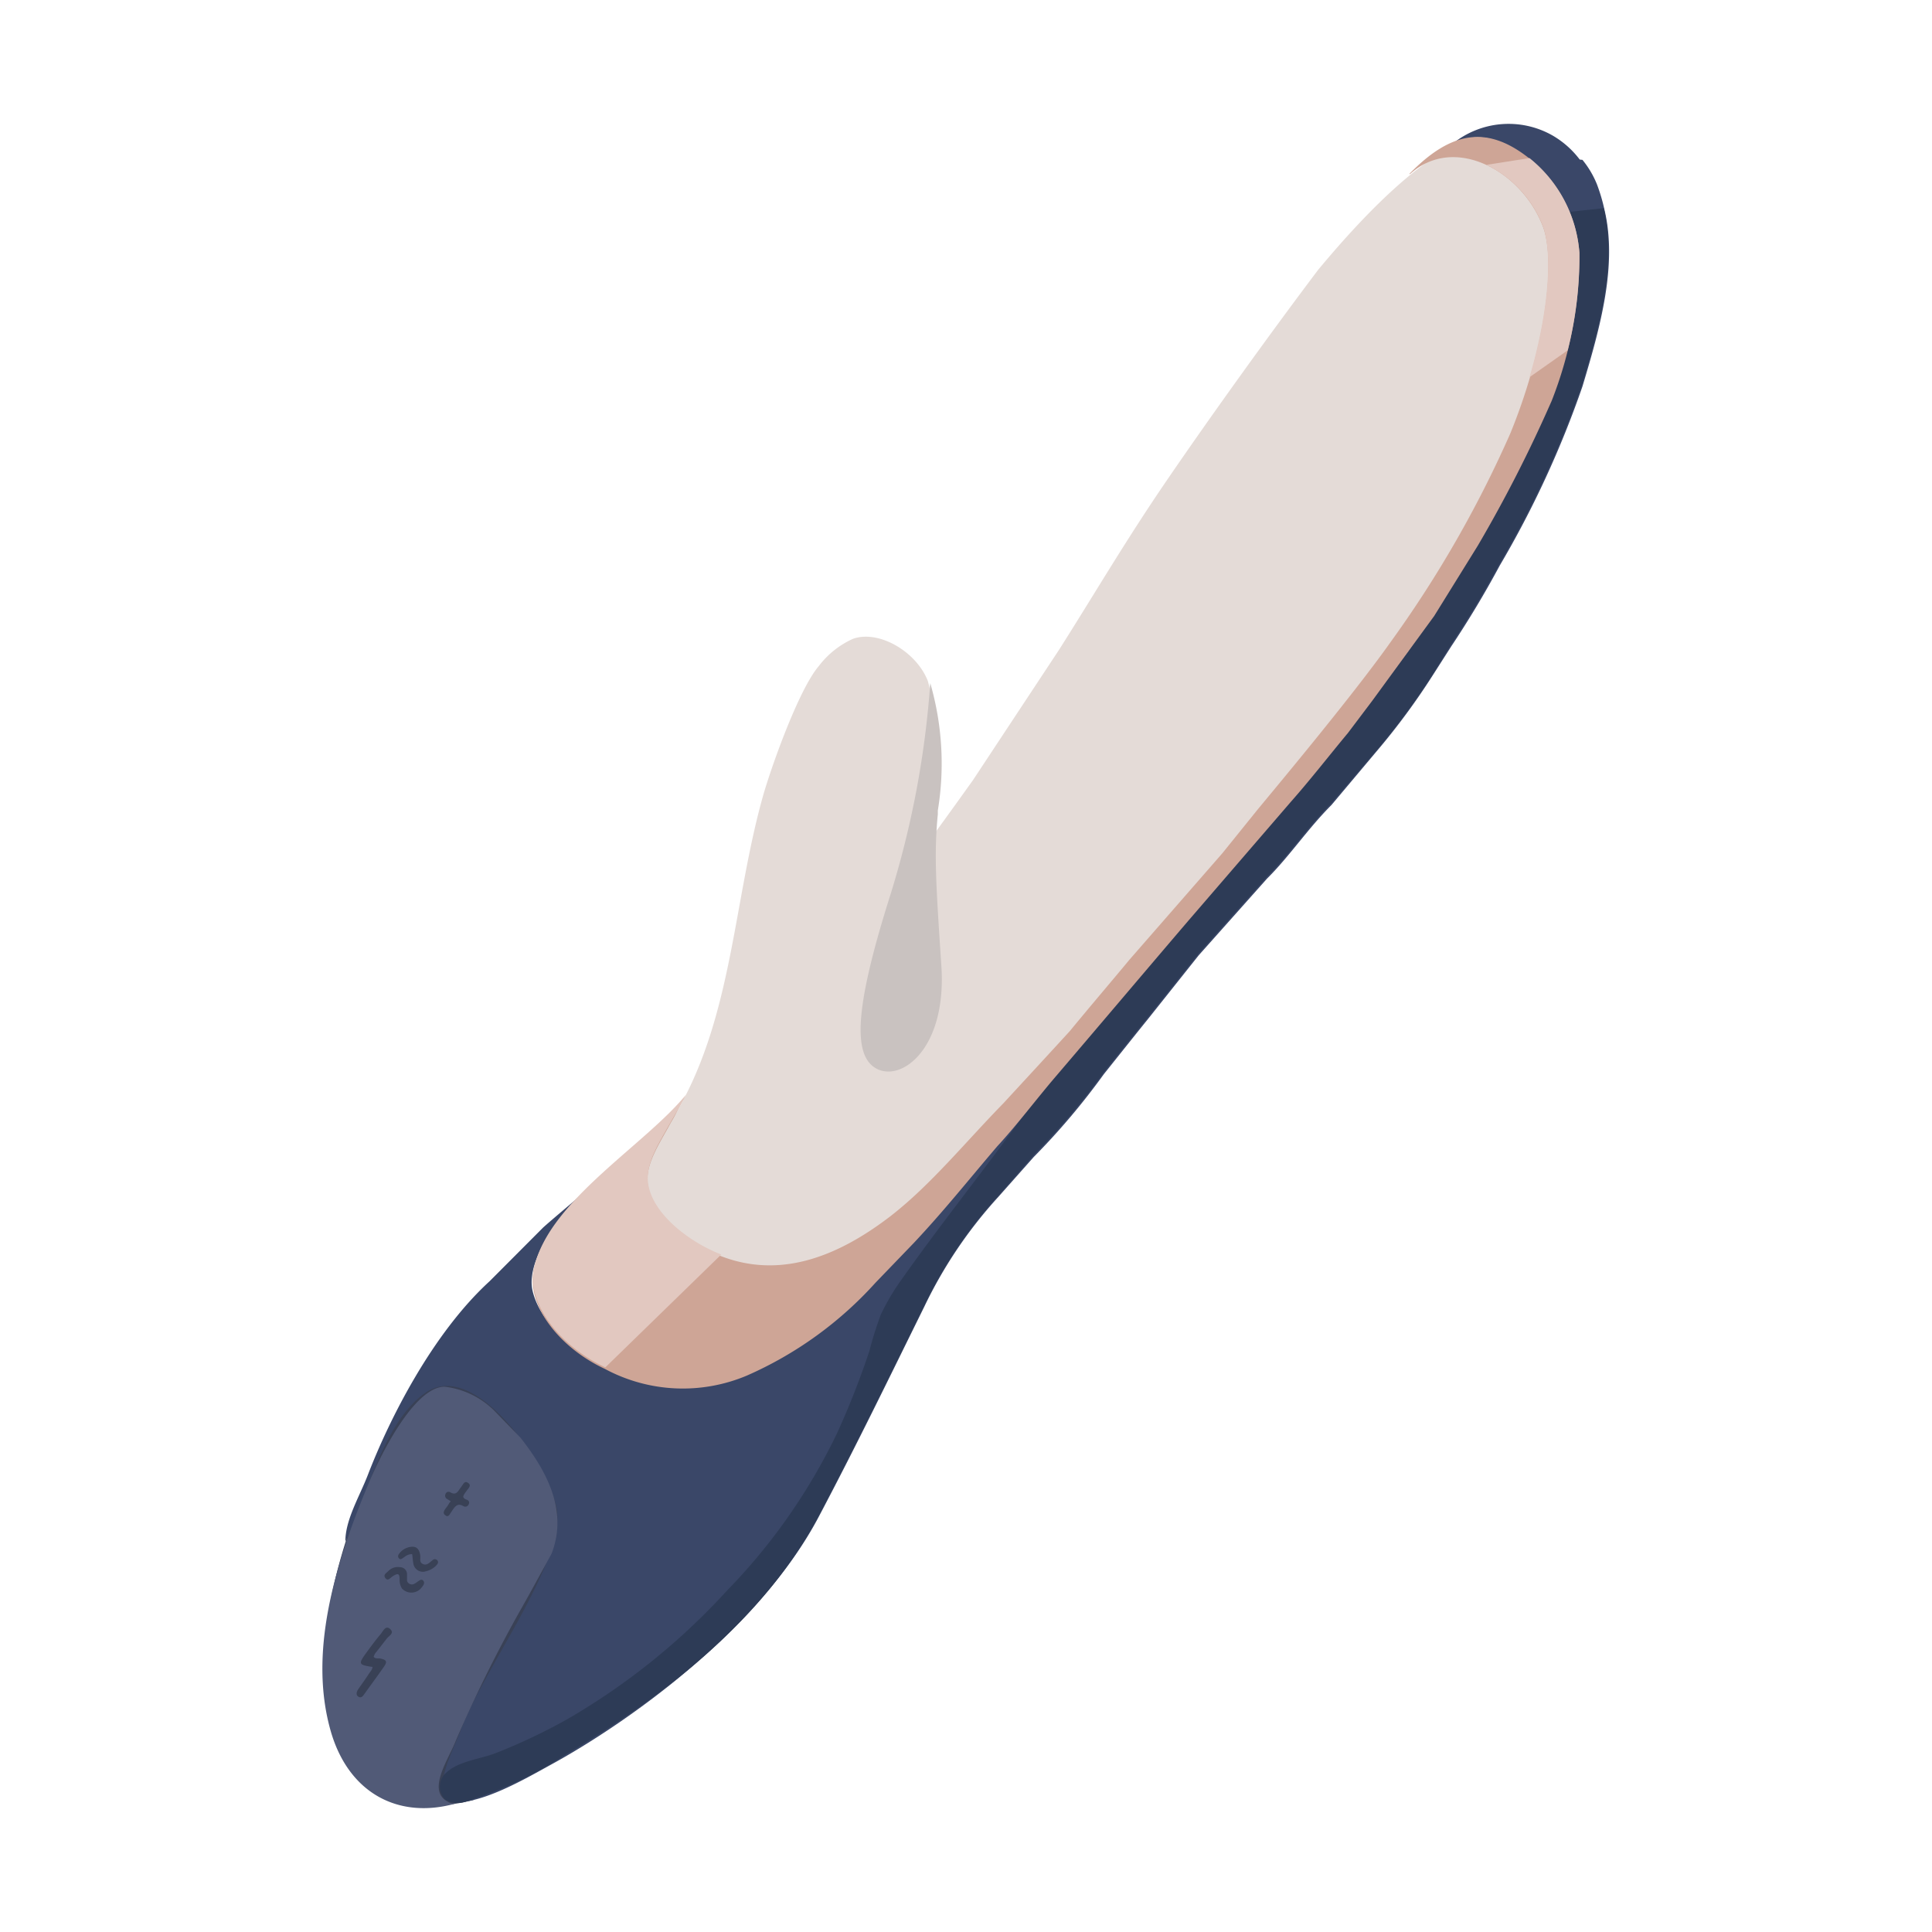 <svg xmlns="http://www.w3.org/2000/svg" width="120.0" height="120.0" viewBox="0 0 120.0 120.0">
    <path d="M81.88,16.75c3,-3.61 8.61,-9.68 11.84,-8a7,7 0,0 1,2.19 2,7.76 7.76,0 0,1 1.14,2.36c1.14,3.13 0.71,6.81 -0.3,10.2 -1.31,4.41 -5.27,11.2 -6.52,13.17s-2.1,3.05 -3.38,4.84 -3.42,4.46 -4.6,6L80,50l-5.77,6.63L65.39,66.74c-1.15,1.28 -3,3.27 -4.28,4.57C58.54,74 53.5,79.63 48.44,81.45a10.73,10.73 0,0 1,-7.45 0.13,10.72 10.72,0 0,1 -2.25,-1.26 4.32,4.32 0,0 1,-1.57 -2c-1.29,-3.54 3.13,-6.13 5,-9.5 3.32,-5.9 3.4,-12.83 5.19,-19.27 0.48,-1.74 2.23,-6.7 3.49,-8.17A5.49,5.49 0,0 1,53 39.67c1.62,-0.55 3.93,0.82 4.63,2.63a21,21 0,0 1,0.4 9.31l0.05,0.11c0.79,-1.08 1.57,-2.17 2.35,-3.26l5.33,-8.07c2.25,-3.54 4.11,-6.75 6.75,-10.61S78.83,20.79 81.88,16.75Z" fill="#e4dbd7" fill-opacity="1" fill-rule="evenodd"/>
    <path d="M55.3,55.59c-2.17,6.86 -2.4,10 -0.83,10.8s4.34,-1.3 4,-6.4 -0.46,-7 -0.22,-9.41l0,-0.18 0,-0.06a17.92,17.92 0,0 0,-0.47 -7.91h0A57.94,57.94 0,0 1,55.3 55.59Z" fill="#c9c2c0" fill-opacity="1"/>
    <path d="M32.9,88.57C34.76,90.92 36,93.46 35,96.14l-2,3.77a89.23,89.23 0,0 0,-4.08 8.38,5.34 5.34,0 0,0 0.53,3.5c-3.74,1 -7.53,-0.16 -8.72,-4.25 -1.47,-5 0.06,-10.57 2.28,-16 0.71,-1.72 2.92,-6.33 4.94,-6.32a5.64,5.64 0,0 1,3.26 1.58C31.76,87.4 32.33,88 32.9,88.57Z" fill="#394156" fill-opacity="1" fill-rule="evenodd"/>
    <path d="M98.29,9.93a5.86,5.86 0,0 1,0.9 1.52A11.22,11.22 0,0 1,99.65 13c0.83,3.45 -0.25,7.31 -1.36,11a61.52,61.52 0,0 1,-5.14 11.13q-1.38,2.57 -3,5L89,41.93a43,43 0,0 1,-3.5 4.74L82.7,50c-1.47,1.47 -2.61,3.19 -4,4.57l-4.25,4.77 -3.12,3.92c-0.93,1.15 -1.85,2.31 -2.77,3.46a43.6,43.6 0,0 1,-4.35 5.14L62,74.35a28,28 0,0 0,-4.59 6.81c-2.21,4.48 -4.17,8.53 -6.53,13 -3.64,6.94 -11.69,12.72 -16.61,15.42 -1.62,0.89 -4.44,2.54 -6.2,2.34l-0.39,-0.27c-0.58,-1.16 0.51,-3 1,-4.36 1.45,-3.72 6.19,-10 5.93,-13.36 -0.16,-2.14 -4.88,-9.66 -8.16,-7.44 -2.74,1.86 -3.8,7 -5,9.26 0,-1.37 0.88,-2.79 1.41,-4.17 1.33,-3.45 4,-8.75 7.55,-12l3.34,-3.35c0.87,-0.77 1.82,-1.54 2.69,-2.32 -0.42,0.47 -0.91,0.94 -1.35,1.41 -0.16,0.17 -0.3,0.35 -0.44,0.53 -1.2,1.66 -1.85,3.22 -1.56,4.37 0.52,2.08 2.84,4.09 5.23,5.07 4.58,1.89 8.36,0.43 12.34,-2.41 2.41,-1.71 4.32,-4.23 6.74,-6.51l3,-3.49 3.71,-4.32 3,-3.61q4,-4.66 8,-9.35l6.36,-7.39 2.72,-3.39 3.26,-4.34c0.82,-1.25 2.17,-3.28 3,-4.53 1.27,-2.18 2.62,-4.27 3.61,-6.39 2.59,-5.57 5.14,-11.3 3.27,-16.31 -0.92,-2.45 -4.34,-5.92 -7,-4.31l-0.12,0a5.52,5.52 0,0 1,6.23 -0.52,5.71 5.71,0 0,1 1.68,1.49Z" fill="#3a4768" fill-opacity="1" fill-rule="evenodd"/>
    <path d="M32.33,89.3c1.75,2.22 2.92,4.63 1.93,7.2 -0.66,1.2 -1.31,2.41 -2,3.62a86.11,86.11 0,0 0,-3.95 8c-0.42,1.11 -1.83,3.08 -0.51,3.78 0.18,0.13 0.34,0.08 0.5,0.12 -3.55,1 -6.67,-0.64 -7.77,-4.54 -1.34,-4.75 0.17,-10.08 2.33,-15.26 0.68,-1.65 2.82,-6.07 4.75,-6.09a5.24,5.24 0,0 1,3.08 1.48Z" fill="#515a77" fill-opacity="1" fill-rule="evenodd"/>
    <path d="M23.14,103.53s0,0 -0.06,0c-0.81,-0.13 -0.83,-0.18 -0.33,-0.87 0.29,-0.4 0.58,-0.79 0.89,-1.16 0.15,-0.17 0.3,-0.58 0.59,-0.32s-0.07,0.42 -0.21,0.6 -0.42,0.54 -0.63,0.81a0.72,0.72 0,0 0,-0.18 0.32c0.1,0.13 0.26,0.08 0.39,0.1 0.41,0.08 0.47,0.19 0.25,0.51 -0.4,0.58 -0.83,1.15 -1.24,1.73 -0.09,0.12 -0.18,0.23 -0.34,0.14s-0.14,-0.27 -0.05,-0.42 0.42,-0.59 0.62,-0.9S23.11,103.74 23.14,103.53Z" fill="#394156" fill-opacity="1" fill-rule="evenodd"/>
    <path d="M25.6,96.53c-0.28,0 -0.41,0.13 -0.57,0.24s-0.19,0.08 -0.27,0a0.2,0.2 0,0 1,0 -0.22,1.06 1.06,0 0,1 0.86,-0.48c0.28,0 0.41,0.18 0.47,0.46s-0.08,0.49 0.17,0.61 0.41,-0.08 0.59,-0.22a0.21,0.21 0,0 1,0.32 0c0.09,0.13 0,0.23 -0.08,0.32a1.29,1.29 0,0 1,-0.62 0.35,0.6 0.6,0 0,1 -0.8,-0.5C25.64,96.92 25.63,96.74 25.6,96.53Z" fill="#394156" fill-opacity="1" fill-rule="evenodd"/>
    <path d="M28,93.25l-0.22,-0.14a0.23,0.23 0,0 1,-0.11 -0.31,0.2 0.2,0 0,1 0.3,-0.11c0.38,0.22 0.48,-0.08 0.65,-0.3s0.23,-0.44 0.46,-0.28 0,0.34 -0.1,0.49 -0.18,0.22 -0.21,0.37a0.27,0.27 0,0 0,0.17 0.16c0.16,0.05 0.25,0.14 0.17,0.31a0.23,0.23 0,0 1,-0.31 0.12c-0.37,-0.23 -0.53,0 -0.71,0.26s-0.23,0.45 -0.44,0.29 0,-0.37 0.13,-0.55S27.86,93.39 28,93.25Z" fill="#394156" fill-opacity="1" fill-rule="evenodd"/>
    <path d="M24.84,97.34a0.44,0.44 0,0 1,0.44 0.4c0,0.14 0,0.29 0,0.42s0.2,0.33 0.44,0.22a0.86,0.86 0,0 0,0.2 -0.13c0.12,-0.07 0.25,-0.21 0.37,-0.07s0,0.3 -0.1,0.42a0.8,0.8 0,0 1,-1.22 0.07,1 1,0 0,1 -0.15,-0.57c0,-0.36 -0.09,-0.4 -0.39,-0.22l-0.1,0.07c-0.12,0.1 -0.26,0.26 -0.4,0.06s0.06,-0.3 0.17,-0.41A0.83,0.83 0,0 1,24.84 97.34Z" fill="#394156" fill-opacity="1" fill-rule="evenodd"/>
    <path d="M64.16,68.48l3,-3.61q4,-4.67 8,-9.35l6.36,-7.39 2.72,-3.39 3.26,-4.34c0.82,-1.25 2.17,-3.28 3,-4.53 1.27,-2.18 2.62,-4.27 3.61,-6.39 2.59,-5.57 5.14,-11.3 3.27,-16.31l2.23,-0.24c0.83,3.45 -0.25,7.31 -1.36,11a61.52,61.52 0,0 1,-5.14 11.13q-1.38,2.56 -3,5L89,41.86a43,43 0,0 1,-3.5 4.74L82.7,49.88c-1.47,1.47 -2.61,3.19 -4,4.57l-4.25,4.77 -3.12,3.92c-0.93,1.15 -1.85,2.31 -2.77,3.46a43.6,43.6 0,0 1,-4.35 5.14L62,74.28a28,28 0,0 0,-4.59 6.81c-2.21,4.48 -4.18,8.53 -6.53,13 -3.42,6.52 -9.71,11.33 -15.92,15a24.41,24.41 0,0 1,-5.92 2.77,1.55 1.55,0 0,1 -1.38,-0.08 1.13,1.13 0,0 1,0 -1.62c0.75,-0.77 2.14,-0.89 3.1,-1.26a35.58,35.58 0,0 0,4.46 -2.11,41.67 41.67,0 0,0 9.94,-8A36.86,36.86 0,0 0,52 89a51.32,51.32 0,0 0,2 -5.09,22.74 22.74,0 0,1 0.71,-2.26A14.06,14.06 0,0 1,56 79.47c2.28,-3.23 4.74,-6.31 7.07,-9.5Z" fill="#2d3b56" fill-opacity="1" fill-rule="evenodd"/>
    <path d="M98.1,15.7a24.66,24.66 0,0 1,-1.72 9.19,85.89 85.89,0 0,1 -4.59,9l-2.71,4.37 -3.85,5.27 -1.51,2c-1.19,1.43 -2.32,2.89 -3.55,4.28q-3.19,3.7 -6.38,7.4c-2.76,3.23 -5.48,6.45 -8.24,9.68 -1.22,1.43 -2.33,2.92 -3.61,4.31 -1.76,2.06 -3.3,4 -5.18,6l-2.37,2.46a23.44,23.44 0,0 1,-8 5.78,10.23 10.23,0 0,1 -8.81,-0.41c-2.89,-1.34 -5,-4.08 -4.39,-6.33 1,-4.08 6.88,-7.51 9.4,-10.61 -0.33,0.45 -0.54,1 -0.85,1.52 -0.08,0.13 -0.16,0.28 -0.23,0.41 -0.81,1.44 -1.55,2.61 -1.21,3.9 0.45,1.76 2.59,3.37 4.48,4.1 3.73,1.44 7.3,0 10.54,-2.49 2.5,-1.94 4.65,-4.6 7,-7 1.14,-1.24 3,-3.25 4.13,-4.49C67.74,62.47 69,61 70.16,59.6L75.92,53l2.13,-2.64c0.7,-0.86 5.86,-7 8.3,-10.45A71,71 0,0 0,93.8 26.94c2.21,-5.38 2.88,-10.81 2,-12.95 -1.35,-3.42 -5.5,-5.65 -8.22,-3.18l-0.05,0c2.57,-2.64 4.8,-3.06 7.42,-1A8.32,8.32 0,0 1,98.1 15.7Z" fill="#cea596" fill-opacity="1" fill-rule="evenodd"/>
    <path d="M95,23.43c1.2,-4.09 1.46,-7.77 0.81,-9.44a7.08,7.08 0,0 0,-3.48 -3.75L95,9.82A8.32,8.32 0,0 1,98.1 15.7a23.38,23.38 0,0 1,-0.73 6.06ZM37.6,84.93c-2.89,-1.34 -5,-4.08 -4.39,-6.33 1,-4.08 6.88,-7.51 9.4,-10.61 -0.26,0.48 -0.1,0.18 -0.35,0.66l-0.73,1.27c-0.81,1.44 -1.55,2.61 -1.21,3.9 0.45,1.76 2.59,3.37 4.48,4.1" fill="#e2c8c0" fill-opacity="1" fill-rule="evenodd"/>
    <path d="M-965.52,-2470.81H709.99V1021.76H-965.52z" fill="#000000" fill-opacity="0" stroke="#3299fe" stroke-opacity="1" stroke-width="19.72"/>
</svg>